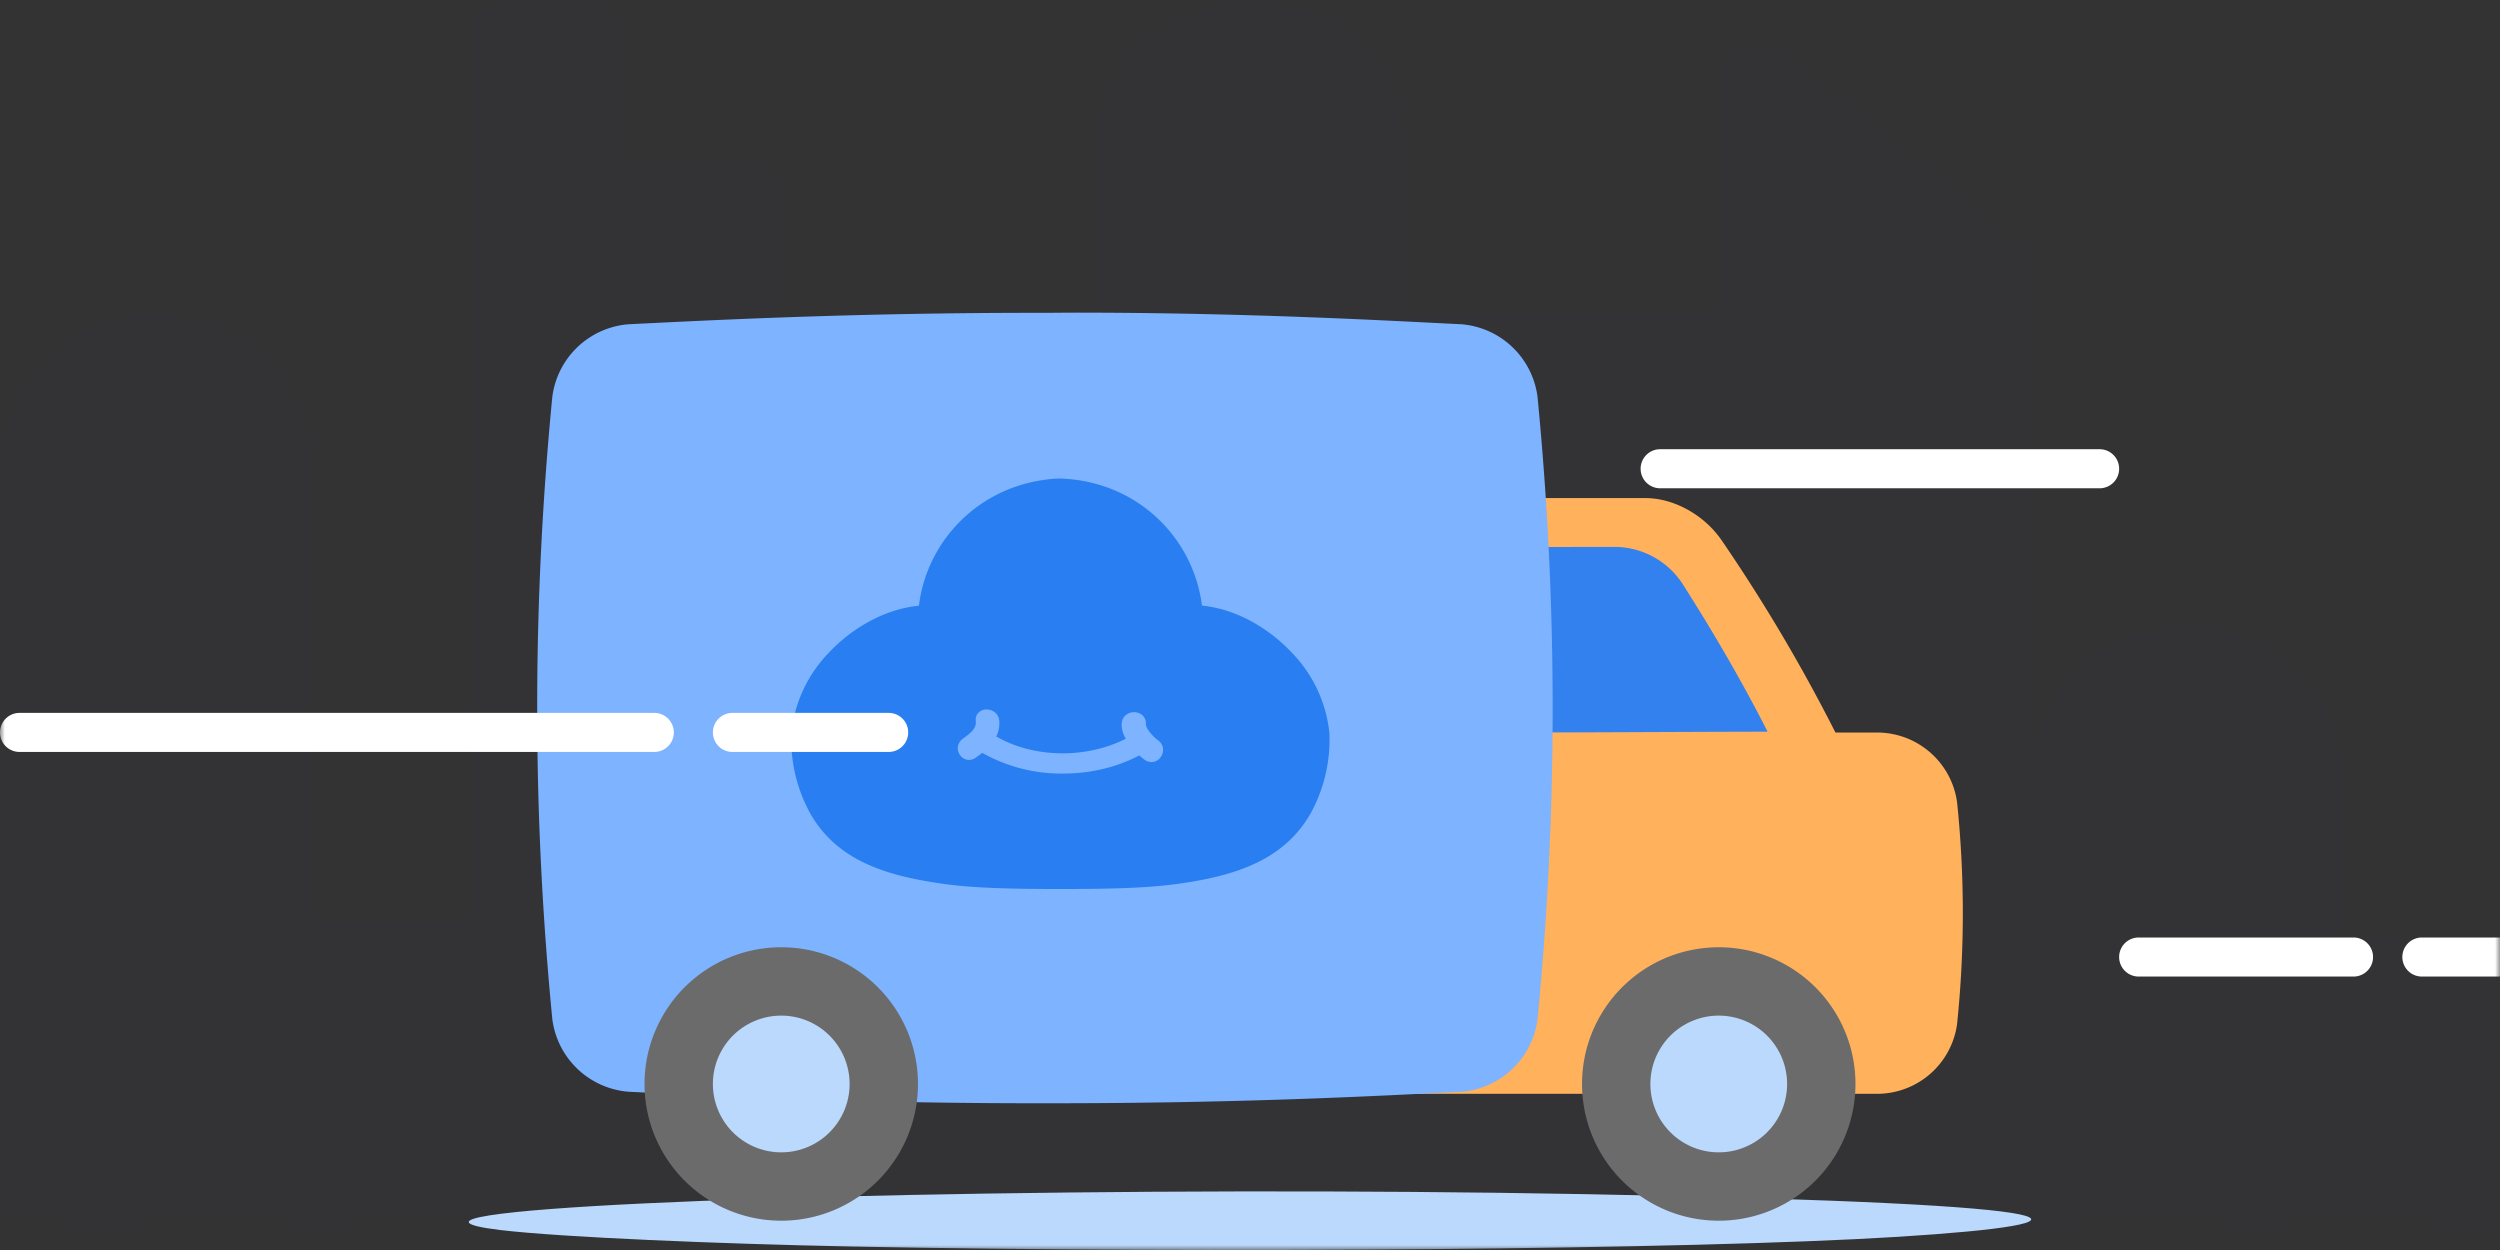 <svg xmlns="http://www.w3.org/2000/svg" height="128" width="256"><rect width="100%" height="100%" fill="#333333" stroke="none"/><style>@keyframes truck{0%,20%,50%,85%{transform:translate(55px,32.014px)}30%{transform:translate(55px,33.5px)}40%,70%,80%{transform:translate(55px,31.5px)}45%,60%{transform:translate(55px,33px)}75%{transform:translate(55px,32.5px)}}@keyframes city{0%{transform:translate(0,0)}}@keyframes wind{0%{transform:translate(336px,0)}}@keyframes fence{0%{transform:translate(0,-1px)}}</style><mask id="mask1"><defs><linearGradient id="gradient1" x1="0%" x2="100%" y1="0%" y2="0%"><stop offset="0%"/><stop offset="6.31%" stop-color="#FFF"/><stop offset="93.7%" stop-color="#FFF"/><stop offset="100%"/></linearGradient></defs><path fill="url(#gradient1)" d="M0 0h256v128H0z"/></mask><mask id="mask2"><defs><linearGradient id="gradient2" x1="0%" x2="100%" y1="0%" y2="0%"><stop offset="0%" stop-color="#666"/><stop offset="28.25%" stop-color="#E6E6E6"/><stop offset="50.08%" stop-color="#FFF"/><stop offset="72.13%" stop-color="#E6E6E6"/><stop offset="100%" stop-color="#666"/></linearGradient></defs><path fill="url(#gradient2)" fill-rule="evenodd" d="M0 0h256v128H0z"/></mask><g mask="url(#mask1)" fill-rule="evenodd"><g mask="url(#mask2)" fill="#32363F"><path d="M0 125V48a16 16 0 1 1 32 0v46h16V4a4 4 0 0 1 4-4h8a4 4 0 0 1 4 4v12h12a4 4 0 0 1 4 4v12h12a4 4 0 0 1 4 4v60h16V16a16 16 0 1 1 32 0v16h32V8.4a4 4 0 0 1 6.52-3.1l24 19.5a4 4 0 0 1 1.48 3.1V80a16 16 0 1 1 32 0v16h16V68a4 4 0 0 1 4-4h12V52a4 4 0 0 1 4-4h12V36a4 4 0 0 1 4-4h24a4 4 0 0 1 4 4v60h16V48a16 16 0 1 1 32 0v46h16V4a4 4 0 0 1 4-4h8a4 4 0 0 1 4 4v12h12a4 4 0 0 1 4 4v12h12a4 4 0 0 1 4 4v60h16V16a16 16 0 1 1 32 0v16h32V8.4a4 4 0 0 1 6.52-3.1l24 19.5a4 4 0 0 1 1.48 3.1V80a16 16 0 1 1 32 0v16h16V68a4 4 0 0 1 4-4h12V52a4 4 0 0 1 4-4h12V36a4 4 0 0 1 4-4h24a4 4 0 0 1 4 4v60h16v29H0z" opacity=".16" style="animation:city 20s 0s linear infinite"/><path d="M256 108v18h-6v-18h-16v18h-6v-18h-16v18h-6v-18h-16v18h-6v-18h-16v18h-6v-18h-16v18h-6v-18h-16v18h-6v-18h-16v18h-6v-18H80v18h-6v-18H58v18h-6v-18H36v18h-6v-18H14v18H8v-18H0v-6h528v6h-8v18h-6v-18h-16v18h-6v-18h-16v18h-6v-18h-16v18h-6v-18h-16v18h-6v-18h-16v18h-6v-18h-16v18h-6v-18h-16v18h-6v-18h-16v18h-6v-18h-16v18h-6v-18h-16v18h-6v-18h-16v18h-6v-18h-16z" opacity=".16" style="animation:fence 3s 0s linear infinite"/></g><g fill="none" style="animation:truck 2s 0s ease infinite"><path fill="#FFB15C" d="M123 112.004v-61h45.5c2.87 0 6 1.7 7.8 4.33a173.68 173.68 0 0 1 11.65 19.68h4.48a8.27 8.27 0 0 1 7.97 7.1c.79 7.58.79 15.22 0 22.79a8.27 8.27 0 0 1-7.97 7.1H123z"/><path fill="#3281EE" d="M165.48 56.004a8.33 8.33 0 0 1 6.79 3.75c3.19 5 6.14 10.07 8.73 15.17-7.34.01-16.2.07-23.54.08-.26-6.36.6-12.74-.46-18.99l8.48-.01z"/><path fill="#7DB3FF" d="m107 32.034 2.61-.02c18.39-.01 32.99.85 40.03 1.19a8.55 8.55 0 0 1 7.8 7.41 328.25 328.25 0 0 1 0 63.77 8.55 8.55 0 0 1-7.8 7.41c-7.04.34-21.64 1.2-42.64 1.18-20 .03-35.59-.84-42.64-1.18a8.55 8.55 0 0 1-7.8-7.41 328.25 328.25 0 0 1 0-63.77 8.55 8.55 0 0 1 7.8-7.41c7.04-.34 22.64-1.2 42.64-1.17z"/><path fill="#297EF1" d="M108.6 49.004c1.17.04 2.35.2 3.52.52a14.83 14.83 0 0 1 10.96 12.49c3.57.35 6.92 2.37 9.25 4.87a13.79 13.79 0 0 1 3.8 8.19 15.67 15.67 0 0 1-1.98 8.32c-2.45 4.2-6.65 5.95-11.85 6.85-2.86.49-5.59.79-13.44.79h-.54c-7.85 0-10.58-.3-13.45-.8-5.2-.9-9.4-2.63-11.85-6.85a15.68 15.68 0 0 1-1.98-8.31 13.78 13.78 0 0 1 3.8-8.2c2.33-2.5 5.69-4.5 9.26-4.85.7-5.81 4.9-10.9 10.96-12.51a15.6 15.6 0 0 1 3.51-.52h.04zm-7.72 23.65c-.64.08-1.04.59-.96 1.2.09.72-.53 1.22-1.34 1.8-.36.27-.54.67-.5 1.1.06.43.34.82.73.98a1.16 1.16 0 0 0 1.1-.14l.67-.5a16.48 16.48 0 0 0 8.28 2.12c2.74 0 5.48-.62 7.8-1.86.17.15.35.3.55.45.22.15.47.23.7.23.35 0 .69-.16.92-.47.39-.5.4-1.3-.25-1.76-.58-.42-1.26-1.25-1.24-1.66a1.1 1.1 0 0 0-.51-1.02 1.36 1.36 0 0 0-1.3-.06c-.4.2-.64.57-.67 1.01-.03.6.15 1.11.42 1.57-4.05 2.07-9.44 1.99-13.26-.23a3 3 0 0 0 .29-1.71c-.1-.74-.82-1.12-1.43-1.05z"/></g><g fill="none"><path fill="#BBD9FD" d="M51.18 125.95c6.35.76 22.67 1.42 35.82 1.69 35.9.72 86.08.34 107.34-.99 21.43-1.34 22.39-3.36-32.1-4.37-46.37-.86-100.5.36-112.08 2.17-3.11.48-2.94 1.02 1.02 1.5"/><path fill="#6B6B6B" d="M176 97a14 14 0 1 1 0 28 14 14 0 0 1 0-28"/><path fill="#BBD9FD" d="M176 104a7 7 0 1 0 0 14 7 7 0 0 0 0-14"/><path fill="#6B6B6B" d="M80 97a14 14 0 1 1 0 28 14 14 0 0 1 0-28"/><path fill="#BBD9FD" d="M80 104a7 7 0 1 0 0 14 7 7 0 0 0 0-14"/></g><path fill="#FFF" d="M2 73h65a2 2 0 1 1 0 4H2a2 2 0 1 1 0-4zm168-27h45a2 2 0 0 1 0 4h-45a2 2 0 0 1 0-4zm78 50h32a2 2 0 0 1 0 4h-32a2 2 0 0 1 0-4zm-29 0h22a2 2 0 0 1 0 4h-22a2 2 0 0 1 0-4zM75 73h16a2 2 0 1 1 0 4H75a2 2 0 1 1 0-4zm213 23h6a2 2 0 0 1 0 4h-6a2 2 0 0 1 0-4z" style="animation:wind 1.5s 0s linear infinite"/></g></svg>